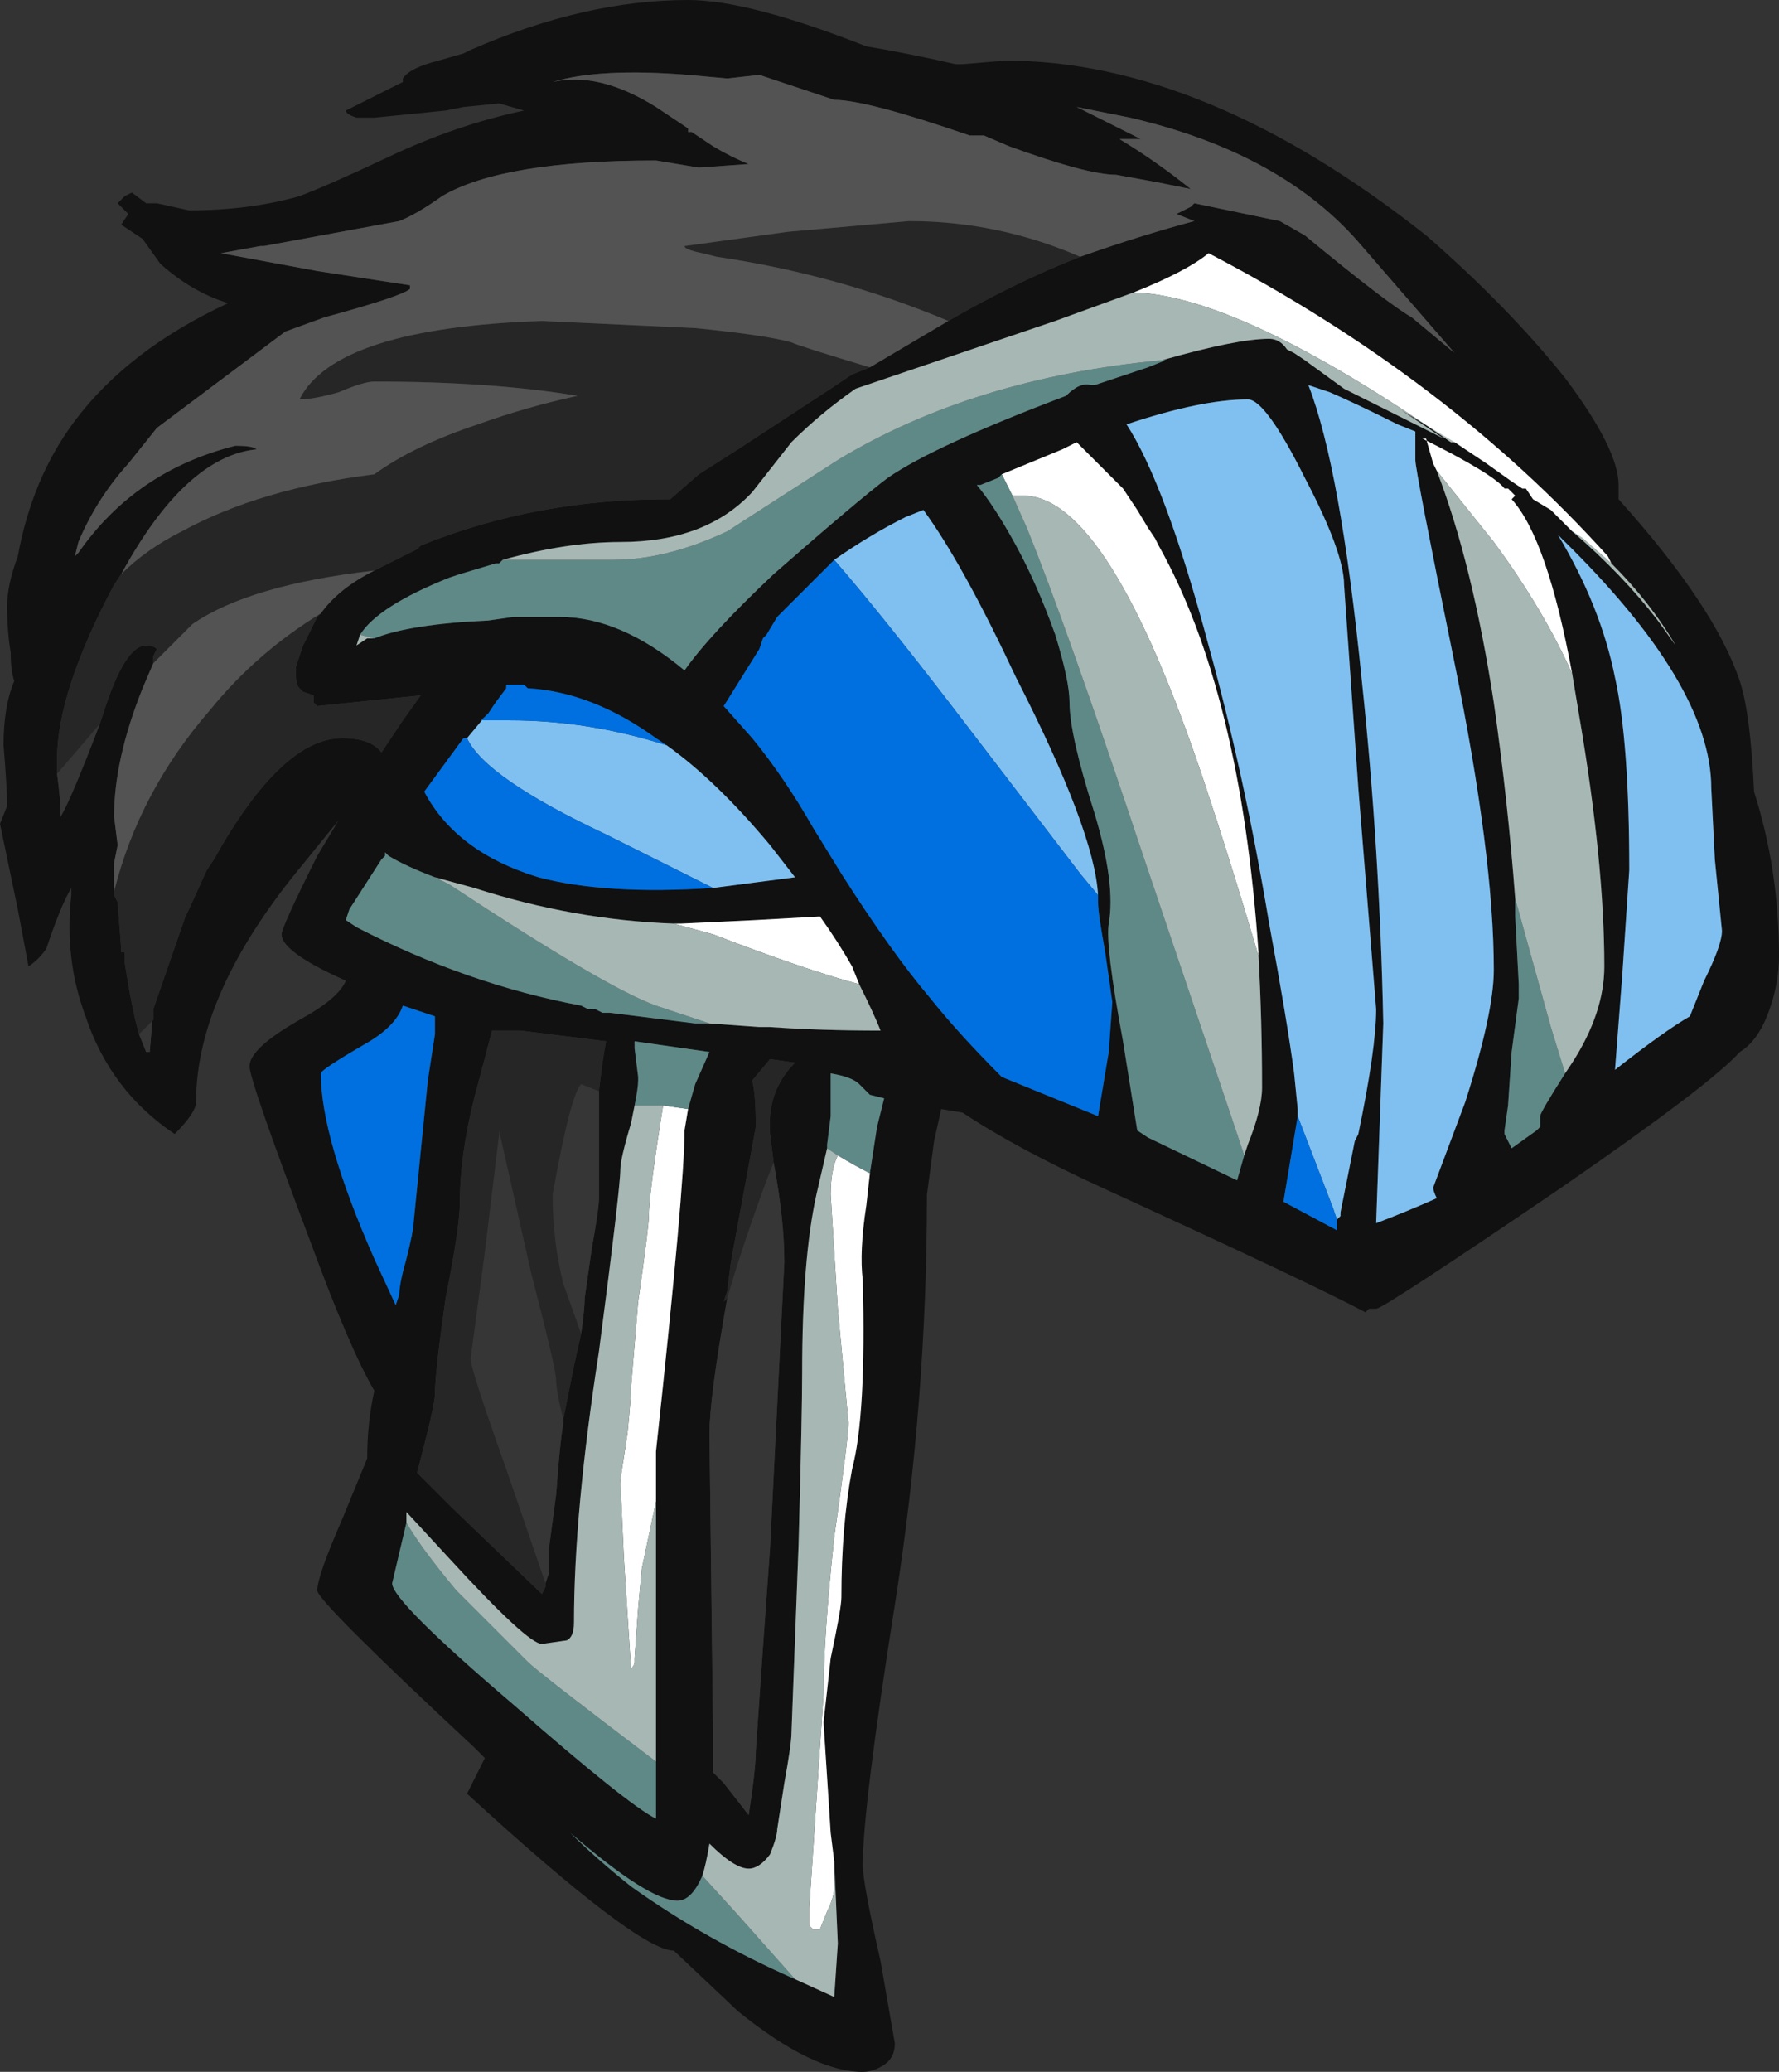 <?xml version="1.0" encoding="UTF-8" standalone="no"?>
<svg xmlns:ffdec="https://www.free-decompiler.com/flash" xmlns:xlink="http://www.w3.org/1999/xlink" ffdec:objectType="frame" height="203.35px" width="174.65px" xmlns="http://www.w3.org/2000/svg">
  <rect width="100%" height="100%" fill="#333333" stroke="none"/>
  <g transform="matrix(1.0, 0.0, 0.0, 1.0, 100.1, 120.75)">
    <use ffdec:characterId="602" height="29.05" transform="matrix(7.0, 0.0, 0.0, 7.0, -100.1, -120.75)" width="24.95" xlink:href="#shape0"/>
  </g>
  <defs>
    <g id="shape0" transform="matrix(1.0, 0.0, 0.0, 1.0, 14.3, 17.25)">
      <path d="M0.85 -13.65 Q1.7 -13.95 2.45 -14.15 L2.2 -14.25 2.4 -14.35 2.45 -14.4 3.65 -14.15 4.0 -13.95 Q5.15 -13.0 5.5 -12.8 L6.1 -12.3 4.8 -13.8 Q3.7 -15.1 1.55 -15.6 L0.8 -15.75 1.7 -15.3 1.4 -15.3 Q1.9 -15.0 2.4 -14.6 L1.9 -14.7 1.35 -14.8 Q0.95 -14.8 -0.15 -15.2 L-0.5 -15.35 -0.7 -15.35 Q-2.15 -15.85 -2.6 -15.85 L-3.65 -16.2 -4.1 -16.15 -4.65 -16.2 Q-5.9 -16.3 -6.55 -16.1 -5.9 -16.25 -5.1 -15.75 L-4.65 -15.45 -4.65 -15.4 -4.6 -15.4 -4.3 -15.2 Q-4.05 -15.05 -3.8 -14.95 L-4.5 -14.9 -5.1 -15.0 Q-7.25 -15.0 -8.1 -14.5 -8.45 -14.25 -8.7 -14.15 L-10.6 -13.8 -10.65 -13.8 -11.2 -13.7 -9.85 -13.45 -8.55 -13.25 -8.55 -13.2 Q-8.65 -13.1 -9.75 -12.8 L-10.3 -12.6 -12.1 -11.25 -12.5 -10.75 Q-12.95 -10.25 -13.2 -9.65 L-13.25 -9.45 -13.2 -9.5 Q-12.4 -10.65 -11.0 -11.0 -10.75 -11.0 -10.7 -10.95 -11.7 -10.85 -12.6 -9.2 L-12.7 -9.05 Q-13.5 -7.55 -13.5 -6.6 L-13.5 -6.4 Q-13.45 -6.05 -13.45 -5.8 -13.3 -6.05 -12.9 -7.1 L-12.85 -7.25 Q-12.55 -8.2 -12.25 -8.2 -12.15 -8.2 -12.1 -8.15 L-12.15 -8.05 -12.15 -7.95 -12.3 -7.6 Q-12.7 -6.6 -12.7 -5.8 L-12.65 -5.4 -12.7 -5.15 -12.7 -4.7 -12.65 -4.6 -12.6 -3.95 -12.6 -3.9 -12.55 -3.9 -12.55 -3.75 Q-12.45 -3.1 -12.35 -2.75 L-12.25 -2.5 -12.2 -2.5 -12.15 -3.1 -11.7 -4.4 -11.65 -4.5 -11.4 -5.05 -11.3 -5.2 Q-10.35 -6.9 -9.5 -6.9 -9.1 -6.9 -8.95 -6.7 L-8.65 -7.15 -8.4 -7.5 -9.85 -7.35 -9.9 -7.4 -9.9 -7.5 -10.05 -7.55 -10.1 -7.6 Q-10.15 -7.65 -10.15 -7.8 L-10.15 -7.9 -10.05 -8.2 -9.85 -8.6 -9.8 -8.65 Q-9.55 -9.0 -9.05 -9.25 -8.75 -9.4 -8.45 -9.55 L-8.4 -9.6 Q-6.8 -10.25 -4.95 -10.25 L-4.9 -10.25 -4.5 -10.6 -3.95 -10.95 -2.65 -11.8 -2.35 -12.0 -2.1 -12.1 -1.0 -12.75 Q-0.05 -13.3 0.85 -13.65 M7.75 -7.8 Q7.4 -9.7 6.9 -10.25 L6.95 -10.3 6.85 -10.4 6.8 -10.4 Q6.65 -10.6 5.65 -11.1 L5.7 -11.1 5.8 -10.75 5.85 -10.65 Q6.35 -9.35 6.65 -7.4 6.85 -6.0 6.95 -4.65 L6.95 -4.4 7.0 -3.45 7.0 -3.25 6.9 -2.5 6.85 -1.75 6.8 -1.4 6.8 -1.35 6.9 -1.15 7.25 -1.4 7.3 -1.45 7.3 -1.6 Q7.3 -1.65 7.65 -2.2 L7.75 -2.35 Q8.2 -3.05 8.2 -3.7 8.2 -5.15 7.85 -7.2 L7.75 -7.8 M6.1 -11.05 L6.55 -10.75 6.9 -10.5 7.05 -10.4 7.1 -10.4 7.2 -10.25 7.45 -10.1 7.75 -9.8 Q8.45 -9.2 8.95 -8.55 L9.2 -8.2 Q8.85 -8.8 8.3 -9.35 L8.25 -9.45 Q6.0 -11.95 2.65 -13.7 2.35 -13.45 1.6 -13.15 L0.5 -12.75 -2.3 -11.8 Q-2.8 -11.45 -3.2 -11.05 L-3.75 -10.35 Q-4.4 -9.65 -5.6 -9.65 -6.35 -9.65 -7.25 -9.4 L-7.3 -9.35 -7.35 -9.35 -7.85 -9.2 -8.0 -9.15 Q-9.0 -8.75 -9.25 -8.35 L-9.3 -8.2 -9.15 -8.3 -9.05 -8.3 Q-8.55 -8.5 -7.45 -8.55 L-7.1 -8.6 -6.45 -8.6 Q-5.6 -8.6 -4.7 -7.85 -4.35 -8.35 -3.45 -9.2 -2.25 -10.25 -1.85 -10.55 -1.2 -11.0 0.65 -11.7 0.85 -11.9 1.0 -11.85 L1.05 -11.85 1.8 -12.1 2.05 -12.2 2.0 -12.2 Q3.05 -12.5 3.5 -12.5 3.65 -12.5 3.75 -12.35 L3.85 -12.3 4.0 -12.2 4.55 -11.8 5.95 -11.1 5.35 -11.5 6.1 -11.05 M7.55 -9.75 Q8.15 -8.75 8.35 -7.75 8.55 -6.85 8.55 -5.05 L8.45 -3.55 8.35 -2.25 Q9.05 -2.8 9.4 -3.0 L9.6 -3.5 Q9.85 -4.0 9.85 -4.2 L9.75 -5.2 9.7 -6.2 Q9.7 -7.65 7.6 -9.7 L7.55 -9.75 M8.4 -10.25 Q9.75 -8.75 10.1 -7.7 10.25 -7.25 10.3 -6.15 10.65 -5.05 10.65 -3.85 10.65 -3.45 10.5 -3.05 10.35 -2.65 10.1 -2.5 9.7 -2.05 7.6 -0.6 5.1 1.1 5.0 1.1 L4.9 1.1 4.85 1.15 Q4.1 0.75 1.15 -0.6 -0.05 -1.15 -0.8 -1.65 L-1.1 -1.7 -1.2 -1.25 -1.3 -0.5 Q-1.3 2.4 -1.75 5.25 -2.2 8.1 -2.2 8.9 -2.2 9.15 -1.95 10.25 L-1.75 11.4 Q-1.75 11.6 -1.9 11.7 -2.05 11.8 -2.2 11.8 -2.9 11.8 -3.95 10.95 L-4.85 10.1 Q-5.35 10.1 -7.75 7.9 L-7.5 7.4 -7.65 7.25 Q-9.85 5.2 -9.85 5.05 -9.85 4.85 -9.5 4.05 L-9.15 3.2 Q-9.15 2.7 -9.05 2.25 -9.4 1.65 -9.95 0.15 -10.8 -2.1 -10.8 -2.3 -10.8 -2.55 -10.1 -2.95 -9.55 -3.25 -9.45 -3.5 -10.35 -3.9 -10.35 -4.15 -10.35 -4.25 -9.85 -5.25 L-9.55 -5.75 -10.2 -4.95 Q-11.55 -3.25 -11.55 -1.8 -11.55 -1.65 -11.85 -1.35 -12.75 -1.95 -13.1 -3.0 -13.4 -3.8 -13.3 -4.7 L-13.3 -4.8 Q-13.45 -4.55 -13.65 -3.95 -13.75 -3.8 -13.9 -3.7 L-14.05 -4.5 -14.3 -5.7 -14.2 -5.95 Q-14.2 -6.2 -14.25 -6.8 -14.25 -7.35 -14.1 -7.7 -14.15 -7.85 -14.15 -8.1 -14.2 -8.4 -14.2 -8.75 -14.2 -9.05 -14.05 -9.45 -13.85 -10.55 -13.25 -11.35 -12.5 -12.35 -11.1 -13.0 -11.6 -13.15 -12.05 -13.55 L-12.3 -13.9 -12.6 -14.1 -12.5 -14.25 -12.65 -14.4 -12.55 -14.5 -12.45 -14.55 -12.25 -14.4 -12.1 -14.4 -11.65 -14.3 Q-10.8 -14.3 -10.1 -14.5 -9.7 -14.65 -8.85 -15.05 -7.9 -15.5 -6.95 -15.7 L-7.3 -15.8 -7.8 -15.75 -8.05 -15.7 -9.05 -15.6 -9.3 -15.6 Q-9.45 -15.65 -9.45 -15.7 L-8.65 -16.1 -8.65 -16.15 Q-8.55 -16.3 -8.15 -16.4 L-7.8 -16.5 -7.7 -16.55 Q-6.1 -17.25 -4.65 -17.25 -3.8 -17.25 -2.15 -16.6 -1.55 -16.5 -0.9 -16.35 L-0.8 -16.35 -0.2 -16.4 Q2.6 -16.4 5.7 -13.95 6.85 -12.95 7.65 -11.95 8.4 -10.95 8.4 -10.45 L8.4 -10.25 M4.05 -11.85 Q4.5 -10.7 4.8 -7.7 5.05 -5.35 5.1 -2.9 L5.0 -0.1 Q5.4 -0.25 5.85 -0.45 5.8 -0.55 5.8 -0.6 L6.25 -1.8 Q6.65 -3.05 6.65 -3.65 6.65 -5.25 6.1 -7.95 5.55 -10.65 5.55 -10.8 L5.55 -11.2 5.3 -11.3 Q4.7 -11.6 4.35 -11.75 L4.05 -11.85 M3.35 -3.85 L3.35 -3.9 Q3.1 -7.55 1.95 -9.6 L1.9 -9.7 1.8 -9.85 1.65 -10.1 1.45 -10.4 0.8 -11.05 0.6 -10.95 -0.25 -10.6 -0.3 -10.55 -0.55 -10.45 -0.6 -10.45 Q-0.35 -10.15 -0.05 -9.6 0.25 -9.05 0.5 -8.35 0.7 -7.7 0.7 -7.4 0.7 -6.95 1.05 -5.85 1.35 -4.85 1.25 -4.3 1.2 -4.0 1.45 -2.65 L1.65 -1.4 1.8 -1.3 3.05 -0.7 3.15 -1.05 3.2 -1.2 Q3.4 -1.7 3.4 -2.0 3.4 -2.95 3.35 -3.85 M4.45 -0.15 L4.5 -0.2 4.5 -0.25 4.7 -1.25 4.75 -1.35 Q5.0 -2.55 5.0 -3.1 L4.75 -6.2 4.55 -9.05 Q4.55 -9.5 4.0 -10.55 3.45 -11.65 3.2 -11.65 2.55 -11.65 1.5 -11.3 2.05 -10.45 2.65 -8.2 3.15 -6.4 3.5 -4.3 3.75 -2.95 3.85 -2.2 L3.9 -1.7 3.9 -1.6 3.7 -0.4 4.45 0.0 4.45 -0.15 M-2.6 -9.4 L-3.4 -8.6 -3.55 -8.35 -3.6 -8.3 -3.65 -8.15 -4.15 -7.35 -3.75 -6.9 Q-3.3 -6.35 -2.9 -5.65 L-2.5 -5.0 Q-1.8 -3.9 -1.25 -3.25 -0.85 -2.75 -0.25 -2.15 L1.1 -1.6 1.25 -2.5 1.3 -3.2 1.2 -3.9 Q1.1 -4.45 1.1 -4.6 L1.1 -4.7 Q1.05 -5.6 -0.05 -7.75 -0.8 -9.35 -1.35 -10.1 L-1.6 -10.0 Q-2.1 -9.75 -2.6 -9.4 M-4.95 -6.8 L-5.1 -6.9 Q-6.0 -7.55 -6.9 -7.6 L-6.95 -7.65 -7.2 -7.65 -7.2 -7.6 -7.35 -7.4 -7.45 -7.25 -7.5 -7.2 -7.75 -6.9 -7.8 -6.9 -8.35 -6.15 Q-7.9 -5.3 -6.75 -4.95 -5.8 -4.7 -4.3 -4.8 L-3.15 -4.95 -3.5 -5.4 Q-4.25 -6.3 -4.95 -6.8 M-4.85 -4.3 Q-6.25 -4.35 -7.65 -4.8 L-8.2 -4.95 Q-8.6 -5.1 -8.85 -5.25 L-8.9 -5.3 -8.9 -5.25 -8.95 -5.2 -9.4 -4.5 -9.45 -4.35 -9.3 -4.25 Q-7.75 -3.45 -6.15 -3.15 L-6.05 -3.1 -5.95 -3.1 -5.85 -3.05 -5.75 -3.05 -4.55 -2.9 -4.35 -2.9 -3.65 -2.85 -3.5 -2.85 Q-2.8 -2.8 -1.95 -2.8 -2.05 -3.05 -2.25 -3.45 L-2.35 -3.7 Q-2.55 -4.05 -2.8 -4.4 L-3.7 -4.35 -4.75 -4.3 -4.85 -4.3 M-9.8 -2.2 Q-9.8 -1.3 -9.05 0.4 L-8.75 1.05 -8.7 0.9 Q-8.7 0.75 -8.6 0.4 -8.5 0.0 -8.5 -0.1 L-8.3 -2.1 -8.2 -2.75 -8.2 -3.0 -8.65 -3.15 Q-8.75 -2.85 -9.2 -2.6 -9.8 -2.25 -9.8 -2.2 M-6.15 1.45 Q-6.1 1.1 -6.1 0.95 L-6.0 0.25 Q-5.9 -0.3 -5.9 -0.45 L-5.9 -1.95 Q-5.85 -2.4 -5.8 -2.65 L-7.0 -2.8 -7.4 -2.8 Q-7.45 -2.6 -7.65 -1.85 -7.85 -1.05 -7.85 -0.4 -7.85 -0.05 -8.05 0.95 -8.2 2.0 -8.2 2.3 -8.2 2.45 -8.45 3.4 L-7.95 3.9 -6.7 5.1 -6.65 5.0 -6.65 4.95 -6.6 4.8 -6.6 4.45 -6.5 3.7 Q-6.45 3.0 -6.4 2.7 L-6.4 2.65 -6.25 1.9 -6.15 1.45 M-3.45 -0.95 L-3.5 -1.35 Q-3.55 -1.95 -3.15 -2.35 L-3.5 -2.4 -3.75 -2.1 Q-3.7 -1.9 -3.7 -1.45 L-4.05 0.45 -4.1 0.85 -4.15 1.0 -4.1 0.95 Q-4.35 2.35 -4.35 2.85 L-4.3 7.0 -4.3 7.6 -4.15 7.75 -3.8 8.2 Q-3.7 7.55 -3.7 7.3 L-3.6 5.85 -3.5 4.45 -3.3 0.45 Q-3.3 -0.15 -3.45 -0.95 M-4.65 -1.7 L-4.55 -2.05 -4.35 -2.5 -5.4 -2.65 -5.4 -2.55 -5.35 -2.15 -5.35 -2.1 Q-5.35 -2.0 -5.4 -1.75 L-5.45 -1.5 Q-5.6 -1.0 -5.6 -0.85 -5.6 -0.6 -5.9 1.7 -6.25 3.95 -6.25 5.5 -6.25 5.7 -6.35 5.75 L-6.7 5.8 Q-6.9 5.8 -8.0 4.6 L-8.6 3.95 -8.6 4.1 -8.8 4.95 Q-8.8 5.2 -7.1 6.65 -5.5 8.05 -5.1 8.25 L-5.1 7.6 -5.1 3.8 -5.1 3.1 Q-4.7 -0.6 -4.7 -1.4 L-4.65 -1.7 M-2.1 -0.8 L-2.0 -1.45 -1.9 -1.85 -2.1 -1.9 -2.25 -2.05 Q-2.35 -2.15 -2.65 -2.2 L-2.65 -1.6 -2.7 -1.2 -2.7 -1.15 -2.85 -0.5 Q-3.05 0.4 -3.05 2.0 -3.05 2.55 -3.1 4.4 L-3.2 7.05 Q-3.2 7.2 -3.3 7.75 L-3.4 8.4 Q-3.4 8.5 -3.5 8.75 -3.65 8.95 -3.8 8.95 -4.0 8.95 -4.35 8.6 -4.4 8.9 -4.45 9.05 -4.6 9.4 -4.8 9.4 -5.2 9.4 -6.3 8.45 -5.95 8.8 -5.45 9.2 -4.4 9.95 -3.15 10.5 L-2.6 10.75 -2.55 10.0 -2.6 8.85 -2.65 8.45 -2.75 6.9 -2.65 6.0 Q-2.5 5.3 -2.5 5.15 -2.5 4.15 -2.35 3.35 -2.15 2.6 -2.2 0.7 -2.25 0.3 -2.15 -0.35 L-2.1 -0.8" fill="#111111" fill-rule="evenodd" stroke="none"/>
      <path d="M7.55 -9.75 L7.6 -9.7 Q9.7 -7.65 9.7 -6.2 L9.75 -5.2 9.85 -4.2 Q9.85 -4.0 9.6 -3.5 L9.4 -3.0 Q9.05 -2.8 8.35 -2.25 L8.45 -3.55 8.55 -5.05 Q8.55 -6.85 8.35 -7.75 8.15 -8.75 7.55 -9.75 M4.05 -11.85 L4.35 -11.75 Q4.7 -11.6 5.3 -11.3 L5.55 -11.2 5.55 -10.8 Q5.55 -10.65 6.1 -7.95 6.65 -5.25 6.65 -3.65 6.65 -3.05 6.25 -1.8 L5.8 -0.6 Q5.8 -0.55 5.85 -0.45 5.4 -0.25 5.0 -0.1 L5.1 -2.9 Q5.05 -5.35 4.8 -7.7 4.5 -10.7 4.05 -11.85 M3.9 -1.6 L3.9 -1.7 3.85 -2.2 Q3.75 -2.95 3.5 -4.3 3.15 -6.4 2.65 -8.2 2.05 -10.45 1.5 -11.3 2.55 -11.65 3.2 -11.65 3.45 -11.65 4.0 -10.55 4.55 -9.5 4.55 -9.05 L4.75 -6.2 5.0 -3.1 Q5.0 -2.55 4.75 -1.35 L4.7 -1.25 4.5 -0.25 4.5 -0.2 4.45 -0.15 4.4 -0.3 3.9 -1.6 M1.1 -4.7 L0.85 -5.0 -0.95 -7.35 Q-1.95 -8.65 -2.6 -9.4 -2.1 -9.75 -1.6 -10.0 L-1.35 -10.1 Q-0.8 -9.35 -0.05 -7.75 1.05 -5.6 1.1 -4.7 M-7.5 -7.2 L-7.55 -7.15 -7.15 -7.15 Q-6.05 -7.15 -4.95 -6.8 -4.25 -6.3 -3.5 -5.4 L-3.15 -4.95 -4.3 -4.8 -5.8 -5.55 Q-7.5 -6.35 -7.75 -6.9 L-7.5 -7.2" fill="#80c0f0" fill-rule="evenodd" stroke="none"/>
      <path d="M-13.5 -6.4 L-12.9 -7.1 Q-13.3 -6.05 -13.45 -5.8 -13.45 -6.05 -13.5 -6.4 M-12.35 -2.75 L-12.15 -2.95 -12.15 -3.1 -12.2 -2.5 -12.25 -2.5 -12.35 -2.75 M-5.9 -1.95 L-5.9 -0.45 Q-5.9 -0.3 -6.0 0.25 L-6.1 0.95 Q-6.1 1.1 -6.15 1.45 L-6.4 0.75 Q-6.55 0.15 -6.55 -0.5 -6.3 -1.9 -6.15 -2.05 L-5.9 -1.95 M-6.4 2.65 L-6.4 2.7 Q-6.45 3.0 -6.5 3.7 L-6.6 4.45 -6.6 4.8 -6.65 4.95 -7.2 3.35 Q-7.7 1.95 -7.7 1.8 L-7.5 0.3 -7.3 -1.35 -7.3 -1.4 -6.85 0.6 Q-6.5 1.95 -6.5 2.1 -6.5 2.25 -6.4 2.65 M-4.1 0.95 Q-3.9 0.25 -3.55 -0.7 L-3.45 -0.95 Q-3.3 -0.15 -3.3 0.45 L-3.5 4.45 -3.6 5.85 -3.7 7.3 Q-3.7 7.55 -3.8 8.2 L-4.15 7.75 -4.3 7.6 -4.3 7.0 -4.35 2.85 Q-4.35 2.35 -4.1 0.95" fill="#363636" fill-rule="evenodd" stroke="none"/>
      <path d="M-12.6 -9.2 Q-12.25 -9.55 -11.75 -9.8 -10.65 -10.4 -9.05 -10.6 -8.5 -11.0 -7.6 -11.3 -6.9 -11.55 -6.2 -11.7 -7.4 -11.9 -9.05 -11.9 -9.2 -11.9 -9.55 -11.75 -9.9 -11.65 -10.1 -11.65 -9.6 -12.65 -6.7 -12.75 L-4.55 -12.65 Q-3.55 -12.55 -3.2 -12.45 -3.1 -12.4 -2.1 -12.1 L-2.35 -12.0 -2.65 -11.8 -3.95 -10.95 -4.5 -10.6 -4.9 -10.25 -4.95 -10.25 Q-6.8 -10.25 -8.4 -9.6 L-8.45 -9.55 Q-8.75 -9.4 -9.05 -9.25 -10.8 -9.05 -11.6 -8.5 L-12.15 -7.95 -12.15 -8.05 -12.1 -8.15 Q-12.15 -8.2 -12.25 -8.2 -12.55 -8.2 -12.85 -7.25 L-12.9 -7.1 -13.5 -6.4 -13.5 -6.6 Q-13.5 -7.55 -12.7 -9.05 L-12.6 -9.2 M-1.0 -12.75 Q-2.55 -13.4 -4.25 -13.65 L-4.45 -13.7 Q-4.7 -13.75 -4.7 -13.8 L-3.25 -14.0 -1.55 -14.15 Q-0.3 -14.15 0.85 -13.65 -0.05 -13.3 -1.0 -12.75 M-12.35 -2.75 Q-12.45 -3.1 -12.55 -3.75 L-12.55 -3.9 -12.6 -3.9 -12.6 -3.95 -12.65 -4.6 -12.7 -4.7 -12.7 -4.75 Q-12.35 -6.15 -11.35 -7.3 -10.7 -8.1 -9.8 -8.65 L-9.85 -8.6 -10.05 -8.2 -10.15 -7.9 -10.15 -7.8 Q-10.15 -7.65 -10.1 -7.6 L-10.05 -7.55 -9.9 -7.5 -9.9 -7.4 -9.85 -7.35 -8.4 -7.5 -8.65 -7.15 -8.95 -6.7 Q-9.1 -6.9 -9.5 -6.9 -10.35 -6.9 -11.3 -5.2 L-11.4 -5.05 -11.65 -4.5 -11.7 -4.4 -12.15 -3.1 -12.15 -2.95 -12.35 -2.75 M-5.9 -1.95 L-6.15 -2.05 Q-6.3 -1.9 -6.55 -0.5 -6.55 0.15 -6.4 0.75 L-6.15 1.45 -6.25 1.9 -6.4 2.65 Q-6.5 2.25 -6.5 2.1 -6.5 1.95 -6.85 0.6 L-7.3 -1.4 -7.3 -1.35 -7.5 0.3 -7.7 1.8 Q-7.7 1.95 -7.2 3.35 L-6.65 4.95 -6.65 5.0 -6.7 5.1 -7.95 3.9 -8.45 3.4 Q-8.2 2.45 -8.2 2.3 -8.2 2.0 -8.05 0.95 -7.85 -0.05 -7.85 -0.4 -7.85 -1.05 -7.65 -1.85 -7.45 -2.6 -7.4 -2.8 L-7.0 -2.8 -5.8 -2.65 Q-5.85 -2.4 -5.9 -1.95 M-4.1 0.95 L-4.15 1.0 -4.1 0.85 -4.05 0.45 -3.7 -1.45 Q-3.7 -1.9 -3.75 -2.1 L-3.5 -2.4 -3.15 -2.35 Q-3.55 -1.95 -3.5 -1.35 L-3.45 -0.95 -3.55 -0.7 Q-3.9 0.25 -4.1 0.95" fill="#262626" fill-rule="evenodd" stroke="none"/>
      <path d="M5.85 -10.65 L5.8 -10.75 5.7 -11.1 5.65 -11.1 Q6.65 -10.6 6.8 -10.4 L6.85 -10.4 6.95 -10.3 6.9 -10.25 Q7.4 -9.7 7.75 -7.8 7.35 -8.7 6.65 -9.65 L5.85 -10.65 M6.1 -11.05 L6.05 -11.05 Q3.1 -13.1 1.6 -13.15 2.35 -13.45 2.65 -13.7 6.0 -11.95 8.25 -9.45 L8.3 -9.35 7.9 -9.7 7.75 -9.8 7.45 -10.1 7.2 -10.25 7.1 -10.4 7.05 -10.4 6.9 -10.5 6.55 -10.75 6.1 -11.05 M-0.25 -10.6 L0.6 -10.95 0.8 -11.05 1.45 -10.4 1.65 -10.1 1.8 -9.85 1.9 -9.7 1.95 -9.6 Q3.1 -7.55 3.35 -3.9 L3.35 -3.85 Q2.95 -5.2 2.6 -6.25 1.25 -10.3 0.05 -10.3 L-0.1 -10.3 -0.25 -10.6 M-2.25 -3.45 Q-3.0 -3.65 -4.3 -4.15 L-4.85 -4.3 -4.75 -4.3 -3.7 -4.35 -2.8 -4.4 Q-2.55 -4.05 -2.35 -3.7 L-2.25 -3.45 M-5.0 -1.75 L-4.65 -1.7 -4.7 -1.4 Q-4.7 -0.6 -5.1 3.1 L-5.1 3.8 -5.3 4.75 -5.35 5.3 -5.4 6.0 -5.4 6.05 Q-5.4 6.1 -5.45 6.15 L-5.55 4.6 -5.6 3.5 -5.5 2.85 Q-5.45 2.35 -5.45 2.2 L-5.35 1.0 Q-5.2 -0.05 -5.2 -0.2 -5.2 -0.5 -5.0 -1.75 M-2.55 -1.05 Q-2.3 -0.9 -2.1 -0.8 L-2.15 -0.35 Q-2.25 0.3 -2.2 0.7 -2.15 2.6 -2.35 3.35 -2.5 4.15 -2.5 5.15 -2.5 5.3 -2.65 6.0 L-2.75 6.9 -2.65 8.45 -2.6 8.85 -2.6 9.2 Q-2.6 9.35 -2.7 9.55 L-2.8 9.8 -2.9 9.8 -2.95 9.75 -2.95 9.5 -2.75 6.5 Q-2.75 5.7 -2.6 4.3 -2.4 2.9 -2.4 2.7 L-2.55 1.1 -2.65 -0.5 Q-2.65 -0.85 -2.55 -1.05" fill="#ffffff" fill-rule="evenodd" stroke="none"/>
      <path d="M3.9 -1.6 L4.4 -0.3 4.45 -0.15 4.45 0.0 3.7 -0.4 3.9 -1.6 M-2.6 -9.4 Q-1.95 -8.65 -0.95 -7.35 L0.85 -5.0 1.1 -4.7 1.1 -4.6 Q1.1 -4.45 1.2 -3.9 L1.3 -3.2 1.25 -2.5 1.1 -1.6 -0.25 -2.15 Q-0.85 -2.75 -1.25 -3.25 -1.8 -3.9 -2.5 -5.0 L-2.9 -5.65 Q-3.3 -6.35 -3.75 -6.9 L-4.15 -7.35 -3.65 -8.15 -3.6 -8.3 -3.55 -8.35 -3.4 -8.6 -2.6 -9.4 M-7.5 -7.2 L-7.45 -7.25 -7.35 -7.4 -7.2 -7.6 -7.2 -7.65 -6.95 -7.65 -6.9 -7.6 Q-6.0 -7.55 -5.1 -6.9 L-4.95 -6.8 Q-6.05 -7.15 -7.15 -7.15 L-7.55 -7.15 -7.5 -7.2 M-4.3 -4.8 Q-5.8 -4.7 -6.75 -4.95 -7.9 -5.3 -8.35 -6.15 L-7.8 -6.9 -7.75 -6.9 Q-7.5 -6.35 -5.8 -5.55 L-4.3 -4.8 M-9.8 -2.2 Q-9.8 -2.25 -9.2 -2.6 -8.75 -2.85 -8.65 -3.15 L-8.2 -3.0 -8.2 -2.75 -8.3 -2.1 -8.5 -0.1 Q-8.5 0.0 -8.6 0.4 -8.7 0.75 -8.7 0.9 L-8.75 1.05 -9.05 0.4 Q-9.8 -1.3 -9.8 -2.2" fill="#0070e0" fill-rule="evenodd" stroke="none"/>
      <path d="M7.65 -2.2 Q7.3 -1.65 7.3 -1.6 L7.3 -1.45 7.25 -1.4 6.9 -1.15 6.8 -1.35 6.8 -1.4 6.85 -1.75 6.9 -2.5 7.0 -3.25 7.0 -3.45 6.95 -4.4 6.95 -4.65 7.45 -2.85 7.65 -2.2 M-7.25 -9.4 L-5.7 -9.4 Q-4.95 -9.4 -4.1 -9.8 L-2.55 -10.8 Q-0.65 -11.95 2.0 -12.2 L2.05 -12.2 1.8 -12.1 1.05 -11.85 1.0 -11.85 Q0.85 -11.9 0.65 -11.7 -1.2 -11.0 -1.85 -10.55 -2.25 -10.25 -3.45 -9.2 -4.35 -8.35 -4.7 -7.85 -5.6 -8.6 -6.45 -8.6 L-7.1 -8.6 -7.45 -8.55 Q-8.55 -8.5 -9.05 -8.3 L-9.25 -8.35 Q-9.0 -8.75 -8.0 -9.15 L-7.85 -9.2 -7.35 -9.35 -7.3 -9.35 -7.25 -9.4 M-0.25 -10.6 L-0.1 -10.3 0.1 -9.85 Q0.65 -8.5 1.75 -5.2 L3.0 -1.5 3.15 -1.05 3.05 -0.7 1.8 -1.3 1.65 -1.4 1.45 -2.65 Q1.2 -4.0 1.25 -4.3 1.35 -4.85 1.05 -5.85 0.7 -6.95 0.7 -7.4 0.7 -7.7 0.5 -8.35 0.25 -9.05 -0.05 -9.6 -0.35 -10.15 -0.6 -10.45 L-0.55 -10.45 -0.3 -10.55 -0.25 -10.6 M-8.2 -4.95 L-8.0 -4.85 Q-5.8 -3.4 -5.1 -3.15 L-4.35 -2.9 -4.55 -2.9 -5.75 -3.05 -5.85 -3.05 -5.95 -3.1 -6.05 -3.1 -6.15 -3.15 Q-7.75 -3.45 -9.3 -4.25 L-9.45 -4.35 -9.4 -4.5 -8.95 -5.2 -8.9 -5.25 -8.9 -5.3 -8.85 -5.25 Q-8.6 -5.1 -8.2 -4.95 M-5.4 -1.75 Q-5.35 -2.0 -5.35 -2.1 L-5.35 -2.15 -5.4 -2.55 -5.4 -2.65 -4.35 -2.5 -4.55 -2.05 -4.65 -1.7 -5.0 -1.75 -5.4 -1.75 M-5.1 7.6 L-5.1 8.25 Q-5.5 8.05 -7.1 6.65 -8.8 5.2 -8.8 4.95 L-8.6 4.1 Q-8.4 4.45 -7.9 5.05 L-6.9 6.05 Q-6.75 6.2 -5.1 7.45 L-5.1 7.6 M-2.7 -1.15 L-2.7 -1.2 -2.65 -1.6 -2.65 -2.2 Q-2.35 -2.15 -2.25 -2.05 L-2.1 -1.9 -1.9 -1.85 -2.0 -1.45 -2.1 -0.8 Q-2.3 -0.9 -2.55 -1.05 L-2.7 -1.15 M-3.15 10.5 Q-4.4 9.95 -5.45 9.2 -5.95 8.8 -6.3 8.45 -5.2 9.4 -4.8 9.4 -4.6 9.4 -4.45 9.05 L-3.95 9.6 -3.15 10.5" fill="#5f8987" fill-rule="evenodd" stroke="none"/>
      <path d="M5.85 -10.65 L6.65 -9.65 Q7.35 -8.7 7.75 -7.8 L7.85 -7.2 Q8.2 -5.15 8.2 -3.7 8.2 -3.05 7.75 -2.35 L7.65 -2.2 7.45 -2.85 6.95 -4.65 Q6.85 -6.0 6.65 -7.4 6.35 -9.35 5.85 -10.65 M1.6 -13.15 Q3.1 -13.1 6.05 -11.05 L6.1 -11.05 5.35 -11.5 5.95 -11.1 4.55 -11.8 4.0 -12.2 3.85 -12.3 3.75 -12.35 Q3.65 -12.5 3.5 -12.5 3.05 -12.5 2.0 -12.2 -0.65 -11.95 -2.55 -10.8 L-4.1 -9.8 Q-4.95 -9.4 -5.7 -9.4 L-7.25 -9.4 Q-6.35 -9.65 -5.6 -9.65 -4.4 -9.65 -3.75 -10.35 L-3.2 -11.05 Q-2.8 -11.45 -2.3 -11.8 L0.5 -12.75 1.6 -13.15 M7.75 -9.8 L7.9 -9.7 8.3 -9.35 Q8.85 -8.8 9.2 -8.2 L8.95 -8.55 Q8.45 -9.2 7.75 -9.8 M-0.1 -10.3 L0.05 -10.3 Q1.25 -10.3 2.6 -6.25 2.95 -5.2 3.35 -3.85 3.4 -2.95 3.4 -2.0 3.4 -1.7 3.2 -1.2 L3.15 -1.05 3.0 -1.5 1.75 -5.2 Q0.65 -8.5 0.1 -9.85 L-0.1 -10.3 M-9.05 -8.3 L-9.15 -8.3 -9.3 -8.2 -9.25 -8.35 -9.05 -8.3 M-8.2 -4.95 L-7.65 -4.8 Q-6.25 -4.35 -4.85 -4.3 L-4.3 -4.15 Q-3.0 -3.65 -2.25 -3.45 -2.05 -3.05 -1.95 -2.8 -2.8 -2.8 -3.5 -2.85 L-3.65 -2.85 -4.35 -2.9 -5.1 -3.15 Q-5.8 -3.4 -8.0 -4.85 L-8.2 -4.95 M-8.85 -5.25 L-8.9 -5.3 -8.9 -5.25 -8.9 -5.3 -8.85 -5.25 M-5.4 -1.75 L-5.0 -1.75 Q-5.2 -0.5 -5.2 -0.2 -5.2 -0.05 -5.35 1.0 L-5.45 2.2 Q-5.45 2.35 -5.5 2.85 L-5.6 3.5 -5.55 4.6 -5.45 6.15 Q-5.4 6.1 -5.4 6.05 L-5.4 6.0 -5.35 5.3 -5.3 4.75 -5.1 3.8 -5.1 7.6 -5.1 7.45 Q-6.75 6.2 -6.9 6.05 L-7.9 5.05 Q-8.4 4.45 -8.6 4.1 L-8.6 3.95 -8.0 4.6 Q-6.9 5.8 -6.7 5.8 L-6.35 5.75 Q-6.25 5.7 -6.25 5.5 -6.25 3.95 -5.9 1.7 -5.6 -0.6 -5.6 -0.85 -5.6 -1.0 -5.45 -1.5 L-5.4 -1.75 M-2.7 -1.15 L-2.55 -1.05 Q-2.65 -0.85 -2.65 -0.5 L-2.55 1.1 -2.4 2.7 Q-2.4 2.9 -2.6 4.3 -2.75 5.7 -2.75 6.5 L-2.95 9.5 -2.95 9.75 -2.9 9.8 -2.8 9.8 -2.7 9.55 Q-2.6 9.35 -2.6 9.2 L-2.6 8.85 -2.55 10.0 -2.6 10.75 -3.15 10.5 -3.95 9.6 -4.45 9.05 Q-4.4 8.9 -4.35 8.6 -4.0 8.95 -3.8 8.95 -3.65 8.95 -3.5 8.75 -3.4 8.5 -3.4 8.4 L-3.3 7.75 Q-3.2 7.2 -3.2 7.05 L-3.1 4.4 Q-3.05 2.55 -3.05 2.0 -3.05 0.4 -2.85 -0.5 L-2.7 -1.15" fill="#a7b7b4" fill-rule="evenodd" stroke="none"/>
      <path d="M-12.6 -9.2 Q-11.7 -10.85 -10.7 -10.95 -10.75 -11.0 -11.0 -11.0 -12.4 -10.65 -13.2 -9.5 L-13.25 -9.45 -13.2 -9.65 Q-12.95 -10.25 -12.5 -10.75 L-12.1 -11.25 -10.3 -12.6 -9.75 -12.8 Q-8.65 -13.1 -8.55 -13.2 L-8.55 -13.25 -9.85 -13.45 -11.2 -13.7 -10.65 -13.8 -10.6 -13.8 -8.7 -14.15 Q-8.45 -14.25 -8.1 -14.5 -7.25 -15.0 -5.1 -15.0 L-4.5 -14.9 -3.8 -14.95 Q-4.05 -15.05 -4.3 -15.2 L-4.6 -15.4 -4.65 -15.4 -4.65 -15.45 -5.1 -15.75 Q-5.9 -16.25 -6.55 -16.1 -5.9 -16.3 -4.65 -16.2 L-4.1 -16.15 -3.65 -16.2 -2.6 -15.85 Q-2.15 -15.85 -0.7 -15.35 L-0.5 -15.35 -0.15 -15.2 Q0.95 -14.8 1.35 -14.8 L1.9 -14.7 2.4 -14.6 Q1.9 -15.0 1.4 -15.3 L1.7 -15.3 0.8 -15.75 1.55 -15.6 Q3.7 -15.1 4.8 -13.8 L6.1 -12.3 5.5 -12.8 Q5.15 -13.0 4.0 -13.95 L3.65 -14.15 2.45 -14.4 2.4 -14.35 2.2 -14.25 2.45 -14.15 Q1.7 -13.95 0.85 -13.65 -0.3 -14.15 -1.55 -14.15 L-3.25 -14.0 -4.7 -13.8 Q-4.7 -13.75 -4.45 -13.7 L-4.25 -13.65 Q-2.55 -13.4 -1.0 -12.75 L-2.1 -12.1 Q-3.1 -12.4 -3.2 -12.45 -3.55 -12.55 -4.55 -12.65 L-6.7 -12.75 Q-9.6 -12.65 -10.1 -11.65 -9.9 -11.65 -9.55 -11.75 -9.2 -11.9 -9.05 -11.9 -7.4 -11.9 -6.2 -11.7 -6.9 -11.55 -7.6 -11.3 -8.5 -11.0 -9.05 -10.6 -10.65 -10.4 -11.75 -9.8 -12.25 -9.55 -12.6 -9.2 M-12.15 -7.95 L-11.6 -8.5 Q-10.8 -9.05 -9.05 -9.25 -9.55 -9.0 -9.8 -8.65 -10.7 -8.1 -11.35 -7.3 -12.35 -6.15 -12.7 -4.75 L-12.7 -4.7 -12.7 -5.15 -12.65 -5.4 -12.7 -5.8 Q-12.7 -6.6 -12.3 -7.6 L-12.15 -7.95" fill="#535353" fill-rule="evenodd" stroke="none"/>
    </g>
  </defs>
</svg>
